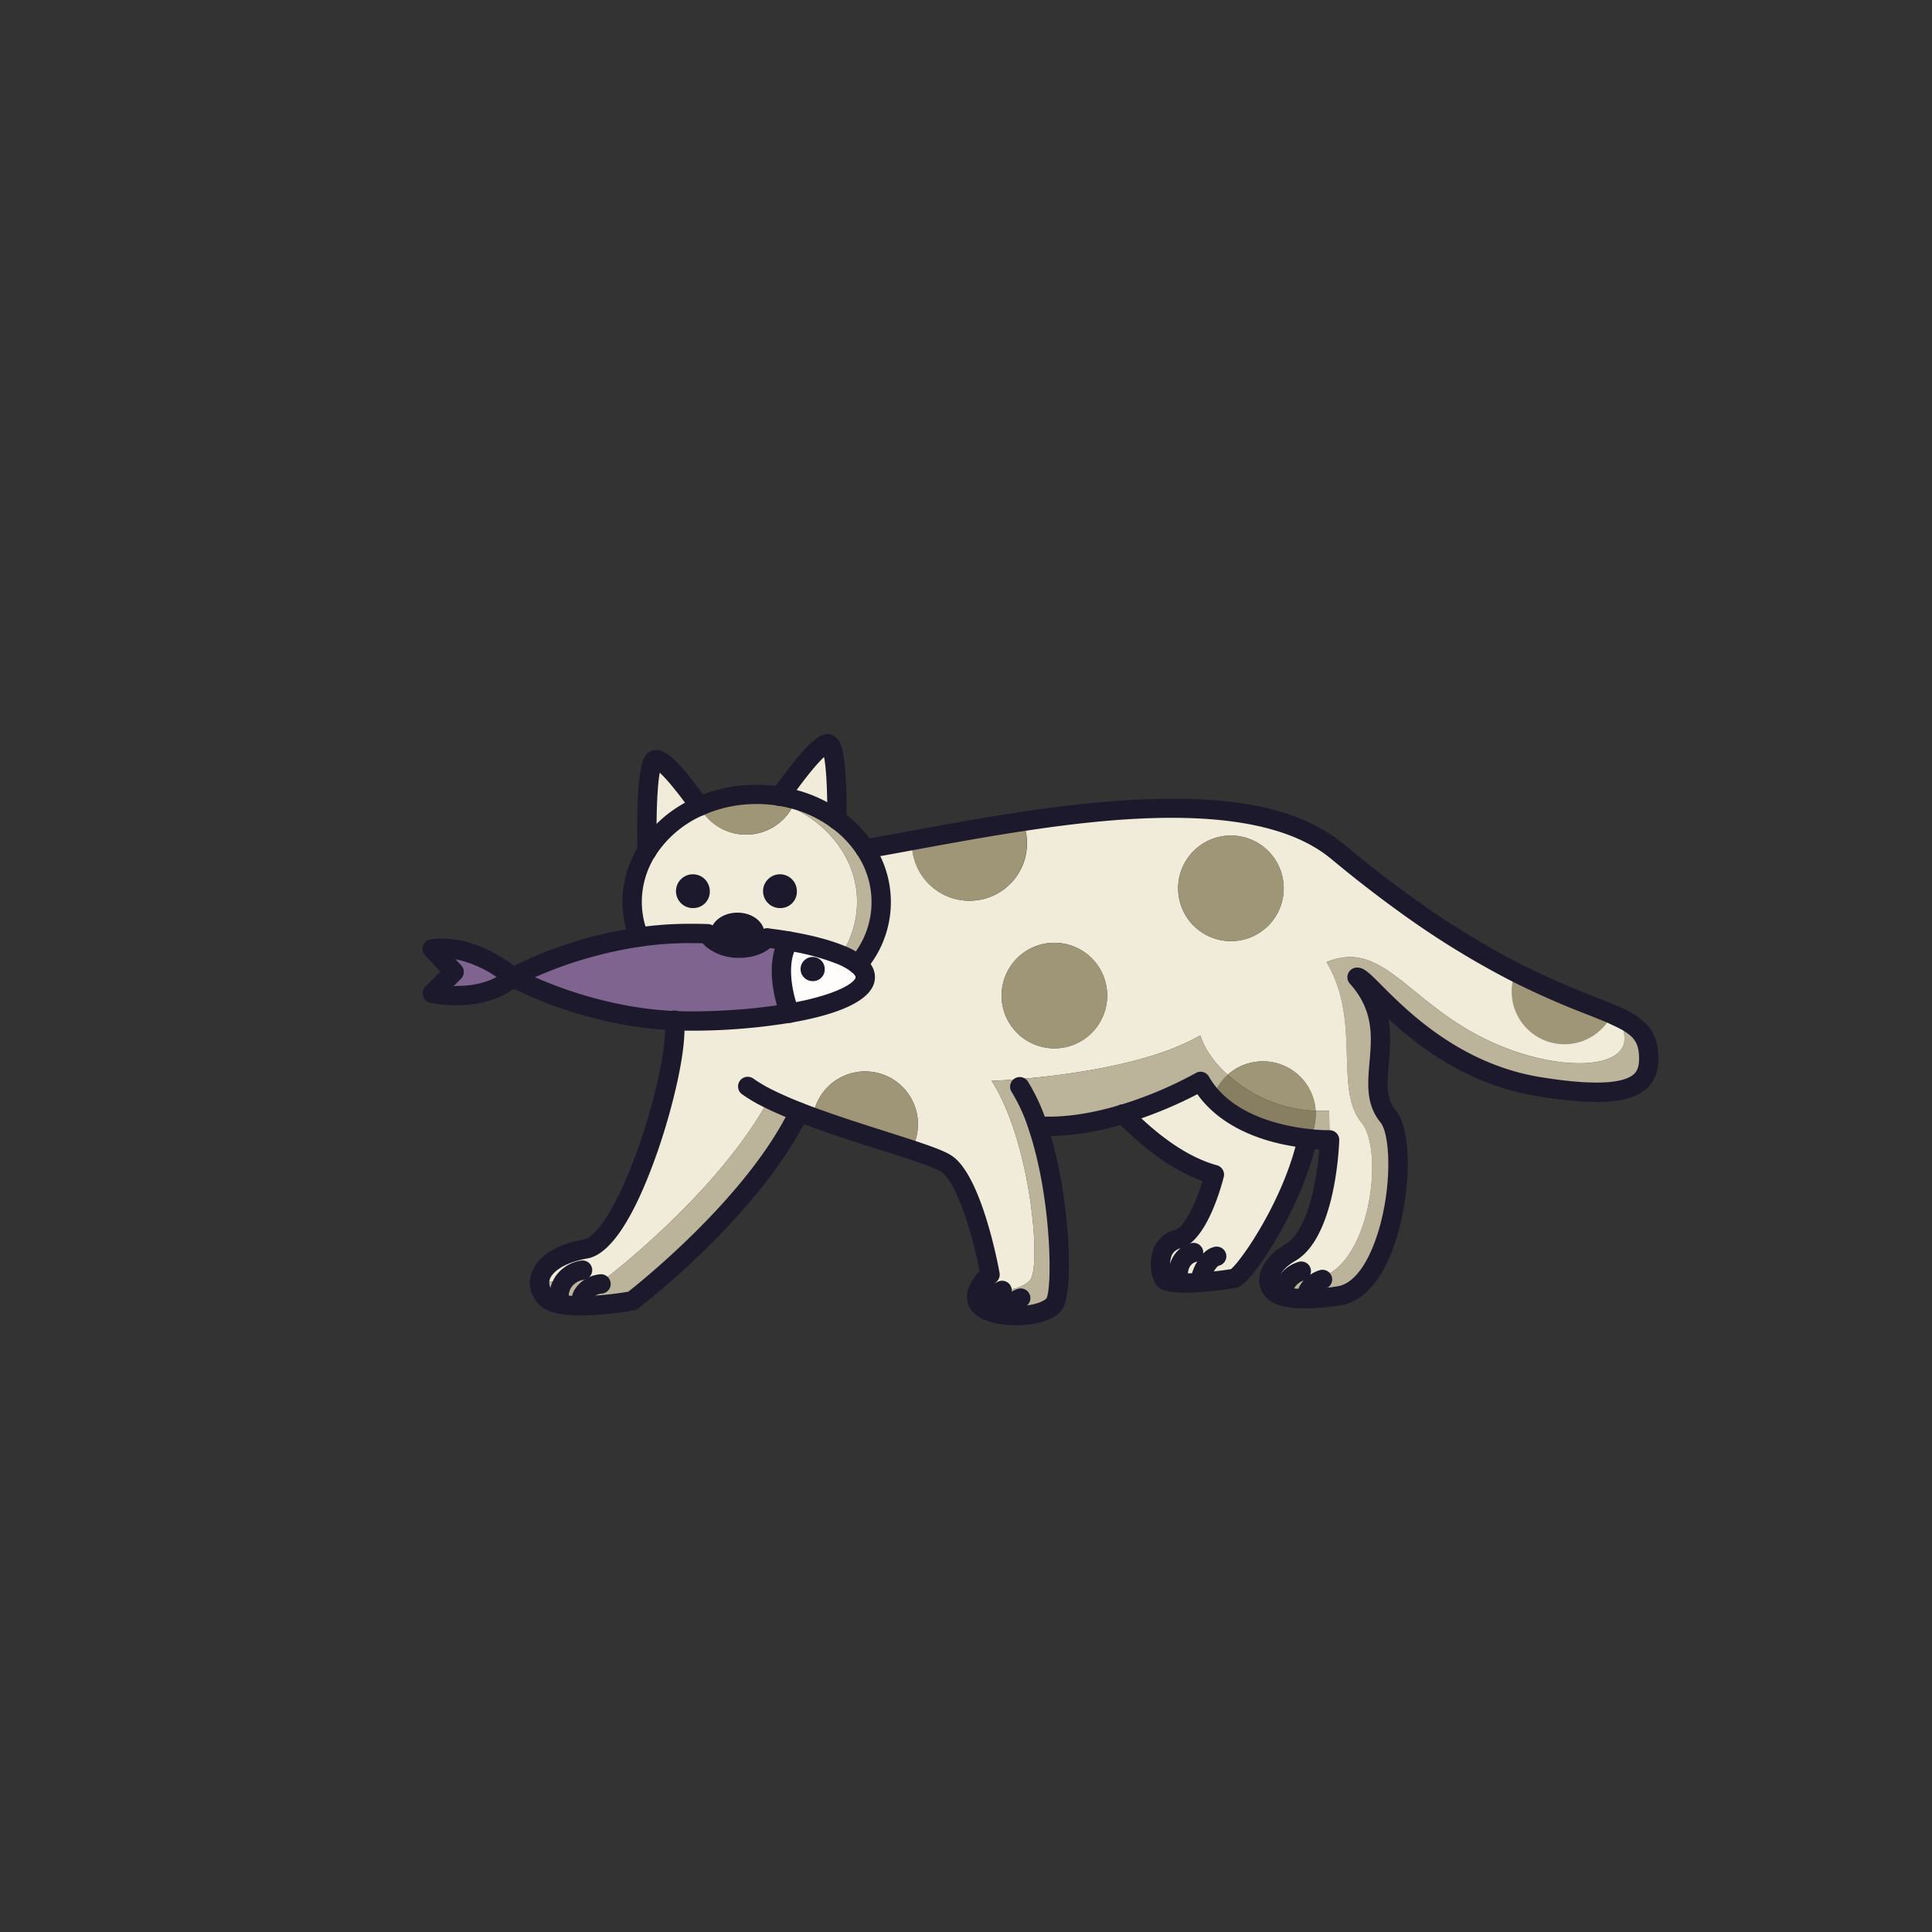 <svg xmlns="http://www.w3.org/2000/svg" viewBox="0 0 800 800"><rect x="0" y="0" width="800" height="800" fill="#333333" stroke="none"/><defs><style>.cls-1{fill:#bbb49b;}.cls-2{fill:#f1ecd9;}.cls-3{fill:#9f9577;}.cls-4{fill:#887f62;}.cls-5{fill:#fffcfc;}.cls-6{fill:#7f6490;}.cls-7{fill:#1c192d;}</style></defs><title>我想要这样的2021年最新</title><g id="幸福的猫吃鱼"><path class="cls-1" d="M546.23,530.32l-1.5-.79c22.55-3.84,28.69-52.92,19.07-64.56-11.55-14,.06-42.27-14.56-66.54,26.38-11,36,23.83,80.73,37.81,23.17,7.24,43.36,4.68,42.67-6.61a14.88,14.88,0,0,0-2.89-8.59c8.34,3.86,12.4,7.57,12.9,15.59.68,11.29-4.34,20.06-45.61,13.3-46.25-7.59-70.54-45.28-75.09-45.28,19.75,21.94,1.2,43.52,12.76,57.51,9.61,11.64,2.57,70.53-20,74.37a85.86,85.86,0,0,1-14,1.25C540.75,534.84,543.11,531.77,546.23,530.32Z"/><path class="cls-2" d="M532.84,530.74a53.51,53.51,0,0,1-7.41-.23c-.2-3.91,3.17-8.59,8.86-11.84,15-8.56,16.26-46.66,16.26-46.66l-.18-12.15a55.71,55.71,0,0,1-5.62.07,21.86,21.86,0,0,0-36.41-14.87c-5.86-5.33-9.83-11.26-11.3-16.35-29.08,16.94-86.42,18.84-86.42,18.84C427,473.2,431.22,524.43,426.56,530c-2.23,2.65-7,4.15-12.22,4.61a39.57,39.57,0,0,1-9.38-.25,19.56,19.56,0,0,1,5.05-6.62c-1.43-7.84-8.38-40-18.35-46.07-2.47-1.49-7.64-3.38-14.29-5.58a21.86,21.86,0,1,0-40.79-13.5q-3-1.05-5.77-2.18c-4.47-1.74-8.66-3.55-12.36-5.38-20.74,38.48-66.68,73.59-66.68,73.59s-1.54.29-4,.65a136.35,136.35,0,0,1-14.35,1.39,58.5,58.5,0,0,1-10-.4h0c.62-5.54,7.05-11,19.21-13.14,17.32-3.05,39.14-75.77,36.54-94.46,2,.08,4,.13,6.09.13A249.38,249.38,0,0,0,327,419.53c18.92-3.27,31.29-8.72,31.29-14.88,0-1.81-1.06-3.55-3.05-5.21a40.34,40.34,0,0,0,9.71-26,39.7,39.7,0,0,0-6.66-21.88c5.47-.94,11.29-2,17.37-3.13l2,.75a23.8,23.8,0,1,0,47.6,0,23.5,23.5,0,0,0-1.77-9c44.62-6.75,92.39-9.9,121.61,6.48,13.29,11,25.39,20,36.38,27.44a350.34,350.34,0,0,0,46.06,28.5A21.87,21.87,0,0,0,667.53,420c.78.34,1.52.67,2.22,1a14.88,14.88,0,0,1,2.89,8.59c.69,11.29-19.5,13.85-42.67,6.61-44.74-14-54.35-48.77-80.73-37.81,14.62,24.27,3,52.55,14.56,66.54,9.62,11.64,3.48,60.72-19.07,64.56A87.09,87.09,0,0,1,532.84,530.74Zm-1.28-162.9a21.86,21.86,0,1,0-21.85,21.86A21.86,21.86,0,0,0,531.56,367.84Zm-73.1,44.41A21.86,21.86,0,1,0,436.6,434.1,21.86,21.86,0,0,0,458.46,412.25Z"/><path class="cls-3" d="M667.53,420a21.87,21.87,0,0,1-40.08-17.44C645.45,411.78,658.59,416.17,667.53,420Z"/><path class="cls-2" d="M553.78,352.65c9.84,8.17,19,15.27,27.61,21.45-11-7.45-23.09-16.45-36.38-27.44A57.45,57.45,0,0,1,553.78,352.65Z"/><path class="cls-1" d="M550.37,459.86l.18,12.15a75.31,75.31,0,0,1-8.28-.46,21.69,21.69,0,0,0,2.53-10.22c0-.47,0-.94,0-1.4A55.71,55.71,0,0,0,550.37,459.86Z"/><path class="cls-1" d="M544.73,529.53l1.5.79c-3.12,1.45-5.48,4.52-5.48,7.46a33.74,33.74,0,0,1-9.91-1.19,12.65,12.65,0,0,1,2-5.85A87.09,87.09,0,0,0,544.73,529.53Z"/><path class="cls-4" d="M544.75,459.93c0,.46,0,.93,0,1.4a21.69,21.69,0,0,1-2.53,10.22l-.94-.1c-10.66-1.21-28.16-5-39.19-16.86a21.93,21.93,0,0,1,6.2-9.53A57.63,57.63,0,0,0,544.75,459.93Z"/><path class="cls-3" d="M523,439.47a21.84,21.84,0,0,1,21.8,20.46,57.63,57.63,0,0,1-36.41-14.87A21.83,21.83,0,0,1,523,439.47Z"/><path class="cls-2" d="M525.43,530.51a53.51,53.51,0,0,0,7.41.23,12.65,12.65,0,0,0-2,5.85,9.33,9.33,0,0,1-2.06-.9A6.21,6.21,0,0,1,525.43,530.51Z"/><circle class="cls-3" cx="509.71" cy="367.84" r="21.86"/><path class="cls-2" d="M496.94,531c-7,.52-14.2.45-15.23-1.72-1.94-4.06-2.67-13.87,6.14-16.24s15-26.65,15-26.65c-13.54-3.73-26.41-13.55-37.74-25.05a165.07,165.07,0,0,0,32-13.55,36.49,36.49,0,0,0,5,6.81c11,11.86,28.53,15.65,39.19,16.86-6.17,28.08-26.72,57.21-30.44,57.89C509.15,529.65,503.1,530.55,496.94,531Z"/><path class="cls-1" d="M429.78,466.33c9.59,28.54,10.61,69.09,6.77,73.66-3.3,4-12.31,5.35-19.89,4.57a26.26,26.26,0,0,1-7.61-1.8c0-.93,1.46-6.26,5.29-8.16,5.21-.46,10-2,12.22-4.61,4.66-5.56.45-56.79-15.94-82.44,0,0,57.34-1.9,86.42-18.84,1.47,5.09,5.44,11,11.3,16.35a21.93,21.93,0,0,0-6.2,9.53,36.49,36.49,0,0,1-5-6.81,165.07,165.07,0,0,1-32,13.55c-10.51,3.17-22.51,5.51-34.22,5Z"/><circle class="cls-3" cx="436.6" cy="412.25" r="21.86"/><path class="cls-3" d="M423.4,340.18a23.5,23.5,0,0,1,1.77,9,23.8,23.8,0,1,1-47.6,0l-2-.75C390.33,345.75,406.64,342.71,423.4,340.18Z"/><path class="cls-2" d="M405,534.35a39.57,39.57,0,0,0,9.38.25c-3.83,1.9-5.29,7.23-5.29,8.16a9,9,0,0,1-3.13-2.06A5.69,5.69,0,0,1,405,534.35Z"/><path class="cls-3" d="M380.1,465.49a21.78,21.78,0,0,1-2.73,10.59c-11.3-3.74-26.86-8.37-40.79-13.5a21.86,21.86,0,0,1,43.52,2.91Z"/><path class="cls-1" d="M364.9,373.45a40.34,40.34,0,0,1-9.71,26,28.2,28.2,0,0,0-7-4,39.79,39.79,0,0,0,6.73-22c0-16.86-10.85-31.52-26.85-39.08a20.48,20.48,0,0,0,1.47-3.19h0a54,54,0,0,1,17.06,8.25h0a46.67,46.67,0,0,1,11.67,12.14A39.7,39.7,0,0,1,364.9,373.45Z"/><path class="cls-5" d="M348.16,395.46a28.2,28.2,0,0,1,7,4c2,1.66,3.05,3.4,3.05,5.21,0,6.16-12.37,11.61-31.29,14.88,0,0-7.47-18.39-.42-29.83h0C335.32,391.2,342.73,393.16,348.16,395.46Zm-10.66,5.77c0-.57-.33-1-.77-1s-.76.47-.76,1,.34,1,.76,1S337.5,401.8,337.5,401.23Z"/><path class="cls-2" d="M354.89,373.45a39.79,39.79,0,0,1-6.73,22c-5.43-2.3-12.84-4.26-21.63-5.77q-4.25-.72-8.91-1.29a14.06,14.06,0,0,1-5.7,3.34l-.53-2a4,4,0,0,0,1.24-2.78c0-2.75-3.26-5-7.27-5s-7.27,2.23-7.27,5a3.41,3.41,0,0,0,.33,1.48l-2.55,1.26a10.36,10.36,0,0,1-2.77-2.89l-.09-.14c-2.54-.06-5.12-.11-7.73-.11a144.2,144.2,0,0,0-20.67,1.53,39.18,39.18,0,0,1-2.84-14.6,39.68,39.68,0,0,1,6.16-21.12,49,49,0,0,1,21.67-18.41h0a21.86,21.86,0,0,0,38.43.44C344,341.93,354.89,356.59,354.89,373.45ZM326,369a2.52,2.52,0,1,0-2.47,3A2.78,2.78,0,0,0,326,369Zm-36.06,0a2.52,2.52,0,1,0-2.47,3A2.78,2.78,0,0,0,289.91,369Z"/><path class="cls-2" d="M343.23,308.17c3,1.49,3.38,19.4,3.34,31.25a54,54,0,0,0-17.06-8.25,55.58,55.58,0,0,0-6.4-1.44C328.63,321.84,339.91,306.51,343.23,308.17Z"/><path class="cls-1" d="M323.11,329.73a55.58,55.58,0,0,1,6.4,1.44h0a20.48,20.48,0,0,1-1.47,3.19,57.24,57.24,0,0,0-19.73-5.23c1.65-.14,3.33-.21,5-.21A60.41,60.41,0,0,1,323.11,329.73Z"/><path class="cls-6" d="M279.19,422.65c-37.45-1.66-66.87-18-66.87-18a168.21,168.21,0,0,1,52.29-16.6,144.2,144.2,0,0,1,20.67-1.53c2.61,0,5.19.05,7.73.11l.09.14a10.36,10.36,0,0,0,2.77,2.89,17.63,17.63,0,0,0,10.13,3,19.64,19.64,0,0,0,5.92-.89,14.06,14.06,0,0,0,5.7-3.34q4.67.57,8.91,1.29h0c-7,11.44.42,29.83.42,29.83a249.38,249.38,0,0,1-41.67,3.25C283.23,422.78,281.2,422.73,279.19,422.65Z"/><path class="cls-7" d="M323.5,366a3.07,3.07,0,1,1-2.48,3A2.78,2.78,0,0,1,323.5,366Z"/><path class="cls-3" d="M289.69,333.88a57.47,57.47,0,0,1,18.62-4.74A57.24,57.24,0,0,1,328,334.37a21.86,21.86,0,0,1-38.43-.44h0Z"/><path class="cls-1" d="M248.15,531.71l-.37-2.45c2.45-.36,4-.65,4-.65S297.71,493.5,318.45,455c3.7,1.83,7.89,3.64,12.36,5.38-19.36,40.24-69,78.21-69,78.21a134.89,134.89,0,0,1-21,2.09l0-.71C239.82,535.62,244.26,532.36,248.15,531.71Z"/><path class="cls-7" d="M298.42,388.4a3.41,3.41,0,0,1-.33-1.48c0-2.75,3.26-5,7.27-5s7.27,2.23,7.27,5a4,4,0,0,1-1.24,2.78l.53,2a19.64,19.64,0,0,1-5.92.89,17.63,17.63,0,0,1-10.13-3Z"/><path class="cls-2" d="M289.69,333.88l-.09,0a49,49,0,0,0-21.67,18.41c-.18-10.06-.3-35.89,3.28-37.68C274.22,313.14,283.82,325.66,289.69,333.88Z"/><path class="cls-7" d="M287.44,366a3.07,3.07,0,1,1-2.48,3A2.78,2.78,0,0,1,287.44,366Z"/><path class="cls-1" d="M247.78,529.26l.37,2.45c-3.89.65-8.33,3.91-7.39,8.28l0,.71A44.46,44.46,0,0,1,232,540a10.81,10.81,0,0,1,1.44-9.34A136.35,136.35,0,0,0,247.78,529.26Z"/><path class="cls-1" d="M233.43,530.65A10.81,10.81,0,0,0,232,540c-2.75-.54-5-1.46-6.23-2.92a8.81,8.81,0,0,1-2.32-6.82h0A58.5,58.5,0,0,0,233.43,530.65Z"/><path class="cls-6" d="M212.32,404.65c-12.58,11.22-33.31,6.68-33.31,6.68l9-8.89-9-9.56C196.9,390.63,212.32,404.65,212.32,404.65Z"/><path class="cls-7" d="M355.19,403.44a4,4,0,0,1-3-6.66,35.49,35.49,0,0,0,2.7-43,42.72,42.72,0,0,0-10.68-11.1,4,4,0,0,1,4.71-6.47,50.59,50.59,0,0,1,12.66,13.19A43.47,43.47,0,0,1,358.26,402a4.75,4.75,0,0,1-.38.4A4,4,0,0,1,355.19,403.44Zm0-4h0Z"/><path class="cls-7" d="M264.61,392.05a4,4,0,0,1-3.71-2.51,42.91,42.91,0,0,1-3.13-16.09,43.83,43.83,0,0,1,6.77-23.24,52.78,52.78,0,0,1,23.29-19.88l.34-.15a61.42,61.42,0,0,1,19.8-5c1.81-.14,3.61-.22,5.36-.22a63.82,63.82,0,0,1,10.43.86,60.37,60.37,0,0,1,6.85,1.53,57.9,57.9,0,0,1,18.32,8.86,4,4,0,0,1-4.71,6.47A49.89,49.89,0,0,0,328.41,335a53.18,53.18,0,0,0-6-1.33,56.33,56.33,0,0,0-13.83-.56,53.57,53.57,0,0,0-17.31,4.41l-.05,0,0,0a44.89,44.89,0,0,0-19.91,16.88,35.88,35.88,0,0,0-5.55,19,35.12,35.12,0,0,0,2.55,13.11,4,4,0,0,1-2.22,5.2A3.91,3.91,0,0,1,264.61,392.05Zm26.31-54.36h0Zm.92-.46h0Z"/><path class="cls-7" d="M285.28,426.78c-2,0-4,0-6.25-.14-38-1.68-67.42-17.8-68.65-18.49a4,4,0,0,1,0-7A170.25,170.25,0,0,1,264,384.09a148,148,0,0,1,21.24-1.57c2.36,0,4.92,0,7.82.11a4,4,0,0,1-.09,8h-.1c-2.87-.07-5.3-.11-7.63-.11A139.37,139.37,0,0,0,265.19,392a170.29,170.29,0,0,0-43.67,12.64c10.8,4.77,32.55,12.88,57.85,14,2.12.09,4.06.13,5.91.13a245.06,245.06,0,0,0,41-3.19c20.94-3.62,28-9,28-10.94,0-.38-.42-1.15-1.61-2.14a24.82,24.82,0,0,0-6-3.36,98.81,98.81,0,0,0-20.77-5.52c-2.74-.46-5.68-.89-8.71-1.26a4,4,0,1,1,1-7.94c3.16.38,6.21.83,9.09,1.32,9.22,1.58,16.79,3.6,22.52,6a32.19,32.19,0,0,1,8,4.57c3,2.51,4.5,5.29,4.5,8.3,0,10.61-18.82,16.09-34.61,18.82A252.9,252.9,0,0,1,285.28,426.78Z"/><path class="cls-7" d="M188.86,416.25a53.93,53.93,0,0,1-10.7-1,4,4,0,0,1-2-6.75l6.21-6.15-6.31-6.72a4,4,0,0,1,2.41-6.71c19.5-2.44,35.81,12.16,36.5,12.78a4,4,0,0,1,0,5.95C207.09,414.68,196.62,416.25,188.86,416.25Zm-1-8c5.17.11,12-.53,17.73-3.69a46.46,46.46,0,0,0-17-7.37l2.39,2.54a4,4,0,0,1-.11,5.58Z"/><path class="cls-7" d="M267.93,356.33a4,4,0,0,1-4-3.93c-.7-38.23,3-40.09,5.49-41.33,5.5-2.75,12.48,5,23.45,20.39a4,4,0,0,1-5.86,5.39,4.41,4.41,0,0,1-.58-.64c-7.05-9.88-11.12-14.3-13.24-16.25-.9,4.79-1.56,15.65-1.26,32.29a4,4,0,0,1-3.93,4.08Zm6-38.86"/><path class="cls-7" d="M346.57,343.42h0a4,4,0,0,1-4-4h0c.06-15.57-.72-22.73-1.34-25.95-2.58,2.39-7.34,7.84-14.79,18.47a4,4,0,1,1-6.61-4.5c17-24.25,21.6-24.64,25.19-22.85,3.1,1.56,5.66,5.25,5.55,34.84A4,4,0,0,1,346.57,343.42Zm-6-32.43Z"/><path class="cls-7" d="M311.39,393.7a4,4,0,0,1-2.87-6.78,4.78,4.78,0,0,0-3.16-1,4.72,4.72,0,0,0-3.19,1,4,4,0,0,1-6.93,4,7,7,0,0,1-.47-.89,7.62,7.62,0,0,1-.68-3.12c0-5,5-9,11.27-9s11.27,3.95,11.27,9a8,8,0,0,1-2.39,5.59A4,4,0,0,1,311.39,393.7Z"/><path class="cls-7" d="M306,396.63a21.6,21.6,0,0,1-12.46-3.71,14.49,14.49,0,0,1-3.84-4,4,4,0,0,1,6.8-4.22,6.2,6.2,0,0,0,1.72,1.76,13.66,13.66,0,0,0,7.78,2.21,15.42,15.42,0,0,0,4.71-.7,9.94,9.94,0,0,0,4.06-2.34,4,4,0,0,1,5.7,5.62,18.19,18.19,0,0,1-7.32,4.34A23.59,23.59,0,0,1,306,396.63Z"/><path class="cls-7" d="M287.44,376a7,7,0,1,1,6.47-7A6.78,6.78,0,0,1,287.44,376Zm0-8a1.49,1.49,0,0,0-1.53,1,1.67,1.67,0,0,0,3,0A1.47,1.47,0,0,0,287.44,368Z"/><path class="cls-7" d="M323.5,376a7,7,0,1,1,6.47-7A6.78,6.78,0,0,1,323.5,376Zm0-8a1.49,1.49,0,0,0-1.53,1,1.46,1.46,0,0,0,1.53,1,1.44,1.44,0,0,0,1.52-1A1.47,1.47,0,0,0,323.5,368Z"/><path class="cls-7" d="M240.53,544.7a47.34,47.34,0,0,1-9.33-.79c-3.93-.77-6.71-2.16-8.48-4.24a12.71,12.71,0,0,1-3.26-9.87c.34-3,3-13.17,22.49-16.63,1-.18,4.76-1.53,10.63-11.51,4-6.87,8.21-16.29,12-27.24,7.23-20.71,11.8-42.73,10.62-51.22a5.28,5.28,0,0,1,0-.55,4,4,0,0,1,8-.43c1.47,11.09-4.41,35.95-11,54.84-12,34.27-22.28,42.84-28.83,44-10.46,1.85-15.54,6.18-15.93,9.65a4.9,4.9,0,0,0,1.39,3.77c.41.48,1.66,1.14,4,1.6a39.58,39.58,0,0,0,8,.63,128.62,128.62,0,0,0,19.34-1.86c6.26-4.93,49.68-39.94,67.11-76.17a4,4,0,0,1,7.21,3.46c-8.23,17.11-22.56,35.73-42.59,55.33a332.19,332.19,0,0,1-27.63,24.33,3.91,3.91,0,0,1-1.69.75,137,137,0,0,1-21.72,2.16Z"/><path class="cls-7" d="M232,544a4,4,0,0,1-3.86-2.94,14.82,14.82,0,0,1,2-12.72,15.65,15.65,0,0,1,10.3-6.32,4,4,0,1,1,1.29,7.89,7.7,7.7,0,0,0-5.06,3,6.9,6.9,0,0,0-.85,6,4,4,0,0,1-2.8,4.91A3.91,3.91,0,0,1,232,544Z"/><path class="cls-7" d="M240.76,544a4,4,0,0,1-3.9-3.15,9.41,9.41,0,0,1,1.5-7.47,14.05,14.05,0,0,1,9.14-5.6c.31-.06.66-.1,1-.13a4,4,0,0,1,.72,8l-.37,0a6.24,6.24,0,0,0-3.87,2.22,1.51,1.51,0,0,0-.29,1.28,4,4,0,0,1-3.07,4.75A3.56,3.56,0,0,1,240.76,544Z"/><path class="cls-7" d="M540.75,541.78a37,37,0,0,1-11.16-1.39,13.7,13.7,0,0,1-2.86-1.26,10.23,10.23,0,0,1-5.3-8.44c-.28-5.56,3.89-11.51,10.88-15.5,5-2.87,9.21-11.35,11.8-23.87a132.64,132.64,0,0,0,2.19-15.43c-1.27-.07-2.76-.19-4.44-.36l-1-.12c-22.88-2.59-35.26-11.27-41.61-18.1a39.26,39.26,0,0,1-3.45-4.23,173.3,173.3,0,0,1-29.54,12.08c-12.91,3.89-24.87,5.63-35.55,5.15a4,4,0,1,1,.36-8c9.78.44,20.84-1.19,32.88-4.82a163.22,163.22,0,0,0,31.19-13.17,4,4,0,0,1,3-.41,4,4,0,0,1,2.44,1.88,32.58,32.58,0,0,0,4.48,6.05c10.36,11.15,27.45,14.57,36.72,15.62l.88.1a71.81,71.81,0,0,0,7.82.44,3.91,3.91,0,0,1,2.92,1.2,4,4,0,0,1,1.15,2.94c-.14,4.12-1.85,40.6-18.28,50-4.63,2.65-6.95,6.12-6.85,8.18,0,.35.05,1.13,1.4,1.93a5.83,5.83,0,0,0,1.22.53c4.24,1.38,13.5,1.26,22-.19,5.8-1,11.19-7.47,15.19-18.23,7.43-20,6.75-44.35,2.37-49.65-6.06-7.34-5.28-16.23-4.52-24.83.92-10.54,1.88-21.44-8.12-32.55a4,4,0,0,1,3-6.68c2.82,0,5,2.17,10.21,7.42,10.51,10.54,32.36,32.47,65.53,37.91,26.25,4.3,35.58,1.75,38.79-1.15,1.77-1.59,2.42-4,2.17-8-.35-5.83-2.73-8.56-10.58-12.2-.68-.32-1.39-.63-2.13-1-2.51-1.08-5.34-2.21-8.63-3.51a344.31,344.31,0,0,1-31.68-14,356.47,356.47,0,0,1-46.58-28.82c-9-6.48-18.36-13.76-27.83-21.63a53.72,53.72,0,0,0-8.17-5.57c-30.25-17-82.44-11.55-119-6-15.31,2.3-30.55,5.1-44,7.56l-3.67.68c-6.76,1.25-12.45,2.27-17.41,3.13a4,4,0,1,1-1.37-7.88c4.93-.85,10.6-1.87,17.33-3.12l3.68-.67c13.5-2.48,28.8-5.29,44.23-7.61,78.89-11.94,108.65-1.76,124.16,6.94a62.06,62.06,0,0,1,9.38,6.4c9.33,7.75,18.54,14.92,27.39,21.29A347.57,347.57,0,0,0,629.27,399a333.64,333.64,0,0,0,31,13.72c3.35,1.33,6.24,2.48,8.86,3.61l2.32,1c8.92,4.14,14.57,8.75,15.2,19,.25,4.09,0,10-4.79,14.39C675,457,661,457.91,636.4,453.87c-28.34-4.64-48.72-20.18-61.48-32,1.2,6.68.64,13,.14,18.67-.7,7.94-1.25,14.22,2.73,19,7.9,9.57,5.93,38.79-1,57.53-5.11,13.76-12.49,21.82-21.34,23.33A89.42,89.42,0,0,1,540.75,541.78Z"/><path class="cls-7" d="M420.75,548.77a44,44,0,0,1-4.5-.23,30.4,30.4,0,0,1-8.79-2.11,12.88,12.88,0,0,1-4.48-3,9.61,9.61,0,0,1-1.74-10.52,20.89,20.89,0,0,1,4.43-6.56c-3.05-15.53-9.71-37.39-16.08-41.24-2.42-1.47-8.85-3.68-13.48-5.21-3.54-1.18-7.53-2.45-11.75-3.79-9.16-2.91-19.55-6.22-29.16-9.75-2-.73-4-1.48-5.87-2.22-4.77-1.86-9-3.72-12.65-5.52a66.16,66.16,0,0,1-9.29-5.43,4,4,0,1,1,4.67-6.49,59.26,59.26,0,0,0,8.16,4.75c3.42,1.7,7.47,3.46,12,5.24,1.82.73,3.72,1.45,5.67,2.15,9.48,3.48,19.77,6.76,28.86,9.65,4.24,1.35,8.25,2.62,11.83,3.81,8.27,2.74,12.65,4.47,15.11,6,12.39,7.49,19.45,44.57,20.21,48.77a4,4,0,0,1-1.38,3.79,15.32,15.32,0,0,0-3.87,5c-.55,1.41-.15,1.84.17,2.19a5.1,5.1,0,0,0,1.76,1.09,23.12,23.12,0,0,0,6.45,1.51c7.71.78,14.4-1,16.32-3.06,2.4-4.85,2.08-41.68-7.4-69.92a70.54,70.54,0,0,0-7.06-15.53,4,4,0,0,1,6.74-4.31,78.85,78.85,0,0,1,7.91,17.3c9.42,28.05,11.67,70.79,6,77.5C435.92,547,428.11,548.77,420.75,548.77Zm12.73-11.34h0Z"/><path class="cls-7" d="M490.48,535.26c-8.41,0-11.16-1.71-12.38-4.26a18.38,18.38,0,0,1-.22-14.52,13.22,13.22,0,0,1,8.93-7.31c2.86-.77,7.74-8.84,11.12-20.14-11.44-4.08-23.43-12.43-35.71-24.89a4,4,0,1,1,5.69-5.62c12.66,12.84,24.75,20.91,36,24a4,4,0,0,1,2.82,4.84c-1.13,4.44-7.27,26.7-17.8,29.53a5.27,5.27,0,0,0-3.74,2.94,10.39,10.39,0,0,0-.13,7c1,.28,4.07.76,11.62.2,5.39-.39,10.78-1.14,13-1.51,4.21-3.25,22.06-28.91,27.77-54.9a4,4,0,0,1,7.82,1.71c-3.69,16.8-12,32.52-16.59,40.39-3.45,5.88-12,19.67-17,20.58-2,.36-8.12,1.26-14.39,1.71C494.64,535.17,492.41,535.26,490.48,535.26Zm18.92-9.59Z"/><path class="cls-7" d="M327,423.53a4,4,0,0,1-3.71-2.49c-.33-.83-8.14-20.43-.12-33.44a4,4,0,0,1,6.81,4.2c-4.91,8-1.14,21.63.72,26.23a4,4,0,0,1-3.7,5.5Z"/><path class="cls-7" d="M336.73,406.26a5,5,0,1,1,4.77-5A4.85,4.85,0,0,1,336.73,406.26Z"/><path class="cls-7" d="M409.05,546.76a4,4,0,0,1-4-4c0-1.77,1.8-8.92,7.52-11.74.32-.15.58-.27.85-.38a4,4,0,1,1,2.91,7.45l-.28.13c-1.66.82-2.82,3.73-3,4.77A4,4,0,0,1,409.05,546.76Zm4-4v0Z"/><path class="cls-7" d="M416.66,548.57a4,4,0,0,1-4-4c0-4.52,4-9.42,8.94-10.91a4,4,0,0,1,2.33,7.65,5,5,0,0,0-3.27,3.27A4,4,0,0,1,416.66,548.57Z"/><path class="cls-7" d="M488,533.8a4,4,0,0,1-3.94-3.34c-1-6,1.37-13.47,9-15.64a4,4,0,1,1,2.2,7.69c-3.32,1-3.63,4.61-3.29,6.63a4,4,0,0,1-3.29,4.6A3.68,3.68,0,0,1,488,533.8Z"/><path class="cls-7" d="M496.94,535h0a4,4,0,0,1-4-4h0a18.92,18.92,0,0,1,2.65-8.35c1.49-2.61,4-5.84,7.68-6.42a4,4,0,0,1,1.35,7.88c-1.32.59-3.68,5-3.68,6.9A4,4,0,0,1,496.94,535Zm7.6-10.88Z"/><path class="cls-7" d="M530.84,540.59l-.41,0a4,4,0,0,1-3.57-4.39,16.55,16.55,0,0,1,2.66-7.66,14.83,14.83,0,0,1,8.43-6.08,4,4,0,0,1,1.78,7.8,7,7,0,0,0-3.57,2.73,8.75,8.75,0,0,0-1.34,4A4,4,0,0,1,530.84,540.59Z"/><path class="cls-7" d="M540.75,541.78a4,4,0,0,1-4-4c0-4.45,3.13-8.91,7.79-11.08a14.23,14.23,0,0,1,1.89-.73,4,4,0,1,1,2.34,7.65,6,6,0,0,0-.85.33c-2,.91-3.17,2.7-3.17,3.83A4,4,0,0,1,540.75,541.78Z"/></g></svg>